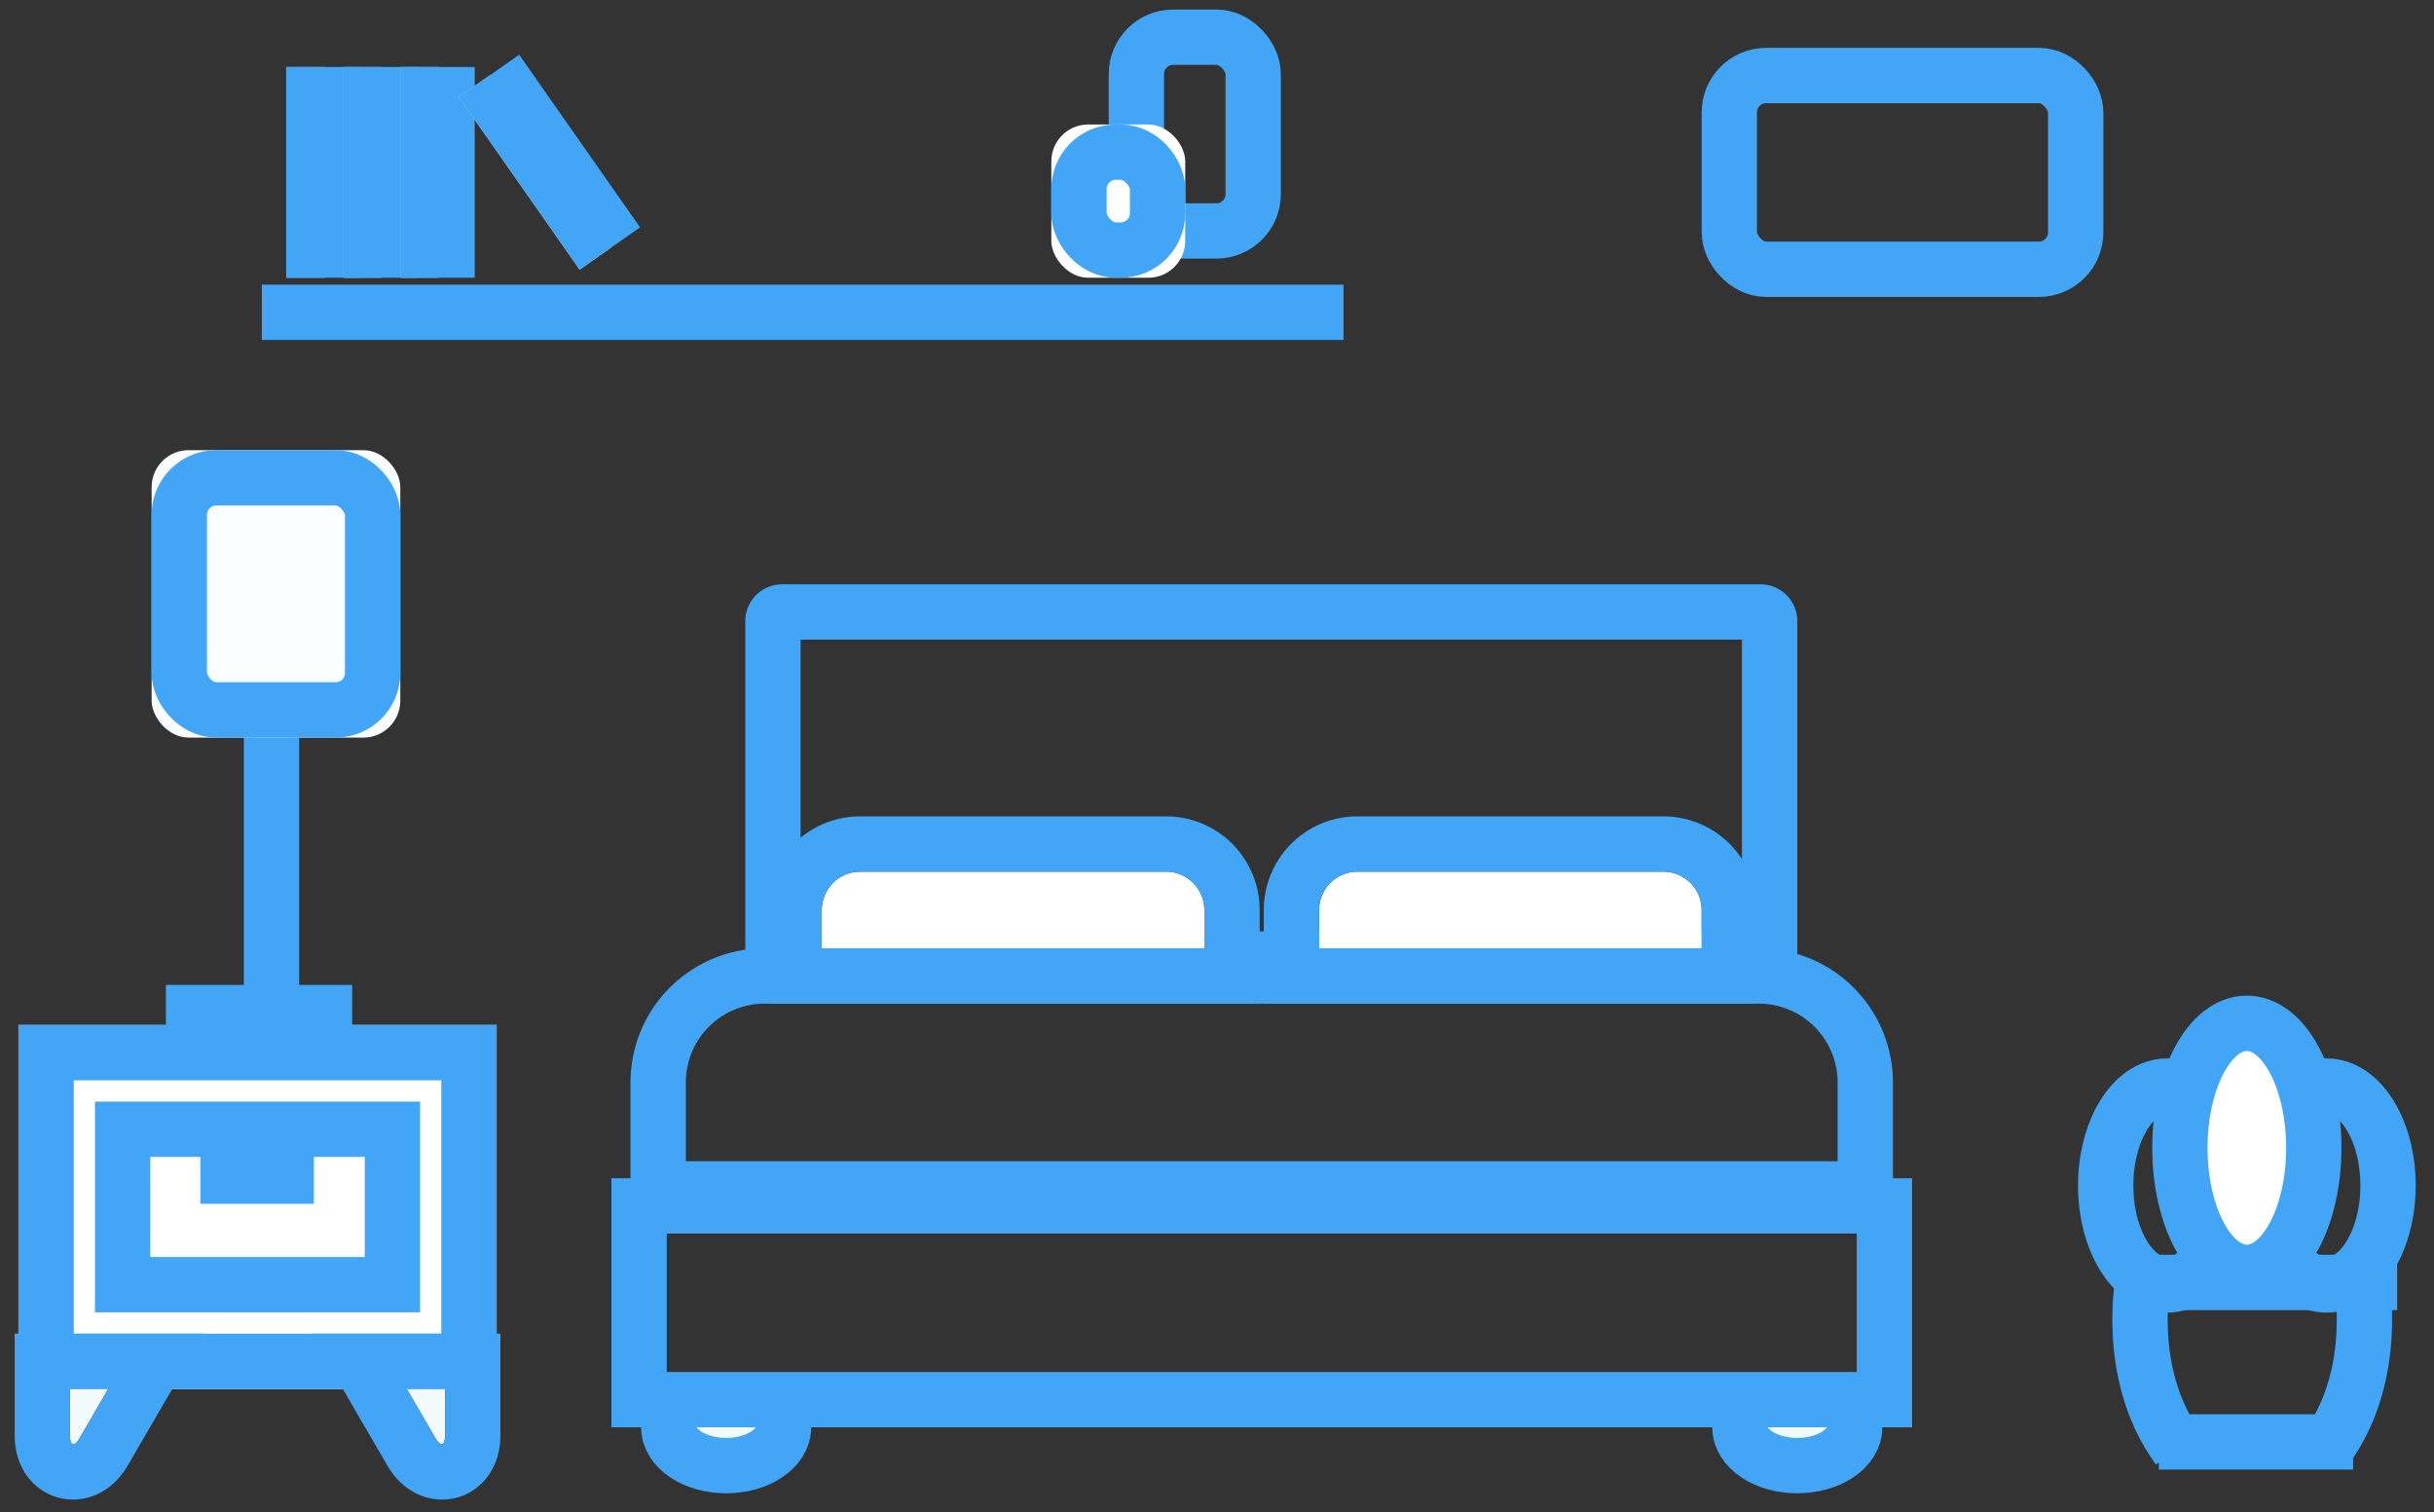 <svg xmlns="http://www.w3.org/2000/svg" xmlns:xlink="http://www.w3.org/1999/xlink" width="132" height="82" viewBox="0 0 132 82">
    <rect x="0" y="0" width="132" height="82" fill="#333333" stroke="none"/>
    <defs>
        <path id="a" d="M43.567 49.351a2.08 2.08 0 0 1 2.084-2.078H62.23c1.151 0 2.084.923 2.084 2.078v2.078H43.567v-2.078z"/>
        <path id="b" d="M70.537 49.351a2.08 2.08 0 0 1 2.085-2.078h16.577c1.152 0 2.085.923 2.085 2.078v2.078H70.537v-2.078z"/>
        <path id="c" d="M0 55.586h25.933v19.742H0z"/>
        <path id="d" d="M4.149 59.742h17.634v11.429H4.149z"/>
        <path id="e" d="M23.137 75.327h-2.075l1.551 2.667c.29.497.524.434.524-.131v-2.536z"/>
        <path id="f" d="M4.87 75.327H2.797l1.551 2.667c.29.497.524.434.524-.131v-2.536z"/>
        <rect id="g" width="7.261" height="8.312" x="56.015" y="6.751" rx="2"/>
        <path id="h" d="M14.522 3.634h2.075v11.429h-2.075z"/>
        <path id="i" d="M17.634 3.634h2.075v11.429h-2.075z"/>
        <path id="j" d="M20.746 3.634h2.075v11.429h-2.075z"/>
        <path id="k" d="M26.97 3.634h2.075v11.429H26.97z"/>
        <rect id="l" width="13.485" height="15.586" rx="2"/>
    </defs>
    <g fill="none" fill-rule="evenodd" transform="translate(1)">
        <path fill="#F2FAFC" stroke="#42A5F5" stroke-width="3" d="M41.493 77.405c0 1.148-1.394 2.078-3.112 2.078-1.719 0-3.112-.93-3.112-2.078M99.582 77.405c0 1.148-1.393 2.078-3.112 2.078-1.718 0-3.112-.93-3.112-2.078"/>
        <path stroke="#42A5F5" stroke-width="3" d="M33.657 65.398h67.537v10.508H33.657zM100.157 64.476H34.694v-5.773a5.774 5.774 0 0 1 5.778-5.774H94.38a5.78 5.78 0 0 1 5.778 5.774v5.773zM94.97 52.008H40.918V33.682c0-.272.223-.494.497-.494h53.058c.274 0 .497.223.497.494v18.326z"/>
        <use fill="#FFF" xlink:href="#a"/>
        <path stroke="#42A5F5" stroke-width="3" d="M42.067 49.351v3.578h23.746v-3.578a3.576 3.576 0 0 0-3.584-3.578H45.651a3.58 3.58 0 0 0-3.584 3.578z"/>
        <use fill="#FFF" xlink:href="#b"/>
        <path stroke="#42A5F5" stroke-width="3" d="M69.037 49.351v3.578h23.747v-3.578a3.576 3.576 0 0 0-3.585-3.578H72.622a3.58 3.58 0 0 0-3.585 3.578z"/>
        <use fill="#FFF" xlink:href="#c"/>
        <path stroke="#42A5F5" stroke-width="3" d="M1.5 57.086h22.933v16.742H1.5z"/>
        <use fill="#FFF" xlink:href="#d"/>
        <path stroke="#42A5F5" stroke-width="3" d="M5.649 61.242h14.634v8.429H5.649z"/>
        <use fill="#F2FAFC" xlink:href="#e"/>
        <path stroke="#42A5F5" stroke-width="3" d="M23.137 73.827h-4.682l1.31 2.254 1.552 2.667c1.052 1.81 3.32 1.226 3.32-.885v-4.036h-1.5z"/>
        <g transform="matrix(-1 0 0 1 7.667 0)">
            <use fill="#F2FAFC" xlink:href="#f"/>
            <path stroke="#42A5F5" stroke-width="3" d="M4.87 73.827H.189L1.5 76.081l1.551 2.667c1.053 1.81 3.32 1.226 3.32-.885v-4.036h-1.5z"/>
        </g>
        <path stroke="#42A5F5" stroke-linecap="square" stroke-width="3" d="M11.368 63.784h3.154M14.7 16.937h55.66"/>
        <g stroke="#42A5F5" stroke-width="3" transform="translate(112.891 55.495)">
            <path d="M14.137 13.694s1.105 5.283-1.874 9.351"/>
            <path stroke-linecap="square" d="M2.335 14.054h12.277"/>
            <path d="M2.364 13.694S1.26 18.977 4.24 23.045"/>
            <ellipse cx="3.632" cy="8.798" rx="3.328" ry="5.393"/>
            <ellipse cx="12.288" cy="8.798" rx="3.328" ry="5.393"/>
            <ellipse cx="7.959" cy="6.754" fill="#FFF" rx="3.631" ry="6.754"/>
            <path stroke-linecap="square" d="M4.689 22.703h7.532"/>
        </g>
        <rect width="6.336" height="10.508" x="60.627" y="2.017" stroke="#42A5F5" stroke-width="3" rx="2"/>
        <use fill="#FFF" xlink:href="#g"/>
        <rect width="4.261" height="5.312" x="57.515" y="8.251" stroke="#42A5F5" stroke-width="3" rx="2"/>
        <g>
            <use fill="#D8D8D8" xlink:href="#h"/>
            <path stroke="#42A5F5" stroke-width="3" d="M16.022 5.134h1v8.429h-1z"/>
        </g>
        <g>
            <use fill="#D8D8D8" xlink:href="#i"/>
            <path stroke="#42A5F5" stroke-width="3" d="M19.134 5.134h1v8.429h-1z"/>
        </g>
        <g>
            <use fill="#D8D8D8" xlink:href="#j"/>
            <path stroke="#42A5F5" stroke-width="3" d="M22.246 5.134h1v8.429h-1z"/>
        </g>
        <g transform="rotate(-35 28.007 9.348)">
            <use fill="#D8D8D8" xlink:href="#k"/>
            <path stroke="#42A5F5" stroke-width="3" d="M28.47 5.134h1v8.429h-1z"/>
        </g>
        <rect width="18.784" height="10.508" x="92.784" y="4.095" stroke="#42A5F5" stroke-width="3" rx="2"/>
        <g>
            <path stroke="#42A5F5" stroke-linecap="square" stroke-width="3" d="M9.497 54.914h7.1M13.724 54.547V26.492"/>
            <g transform="translate(7.224 24.414)">
                <use fill="#FAFDFF" xlink:href="#l"/>
                <rect width="10.485" height="12.586" x="1.5" y="1.5" stroke="#42A5F5" stroke-width="3" rx="2"/>
            </g>
        </g>
    </g>
</svg>
